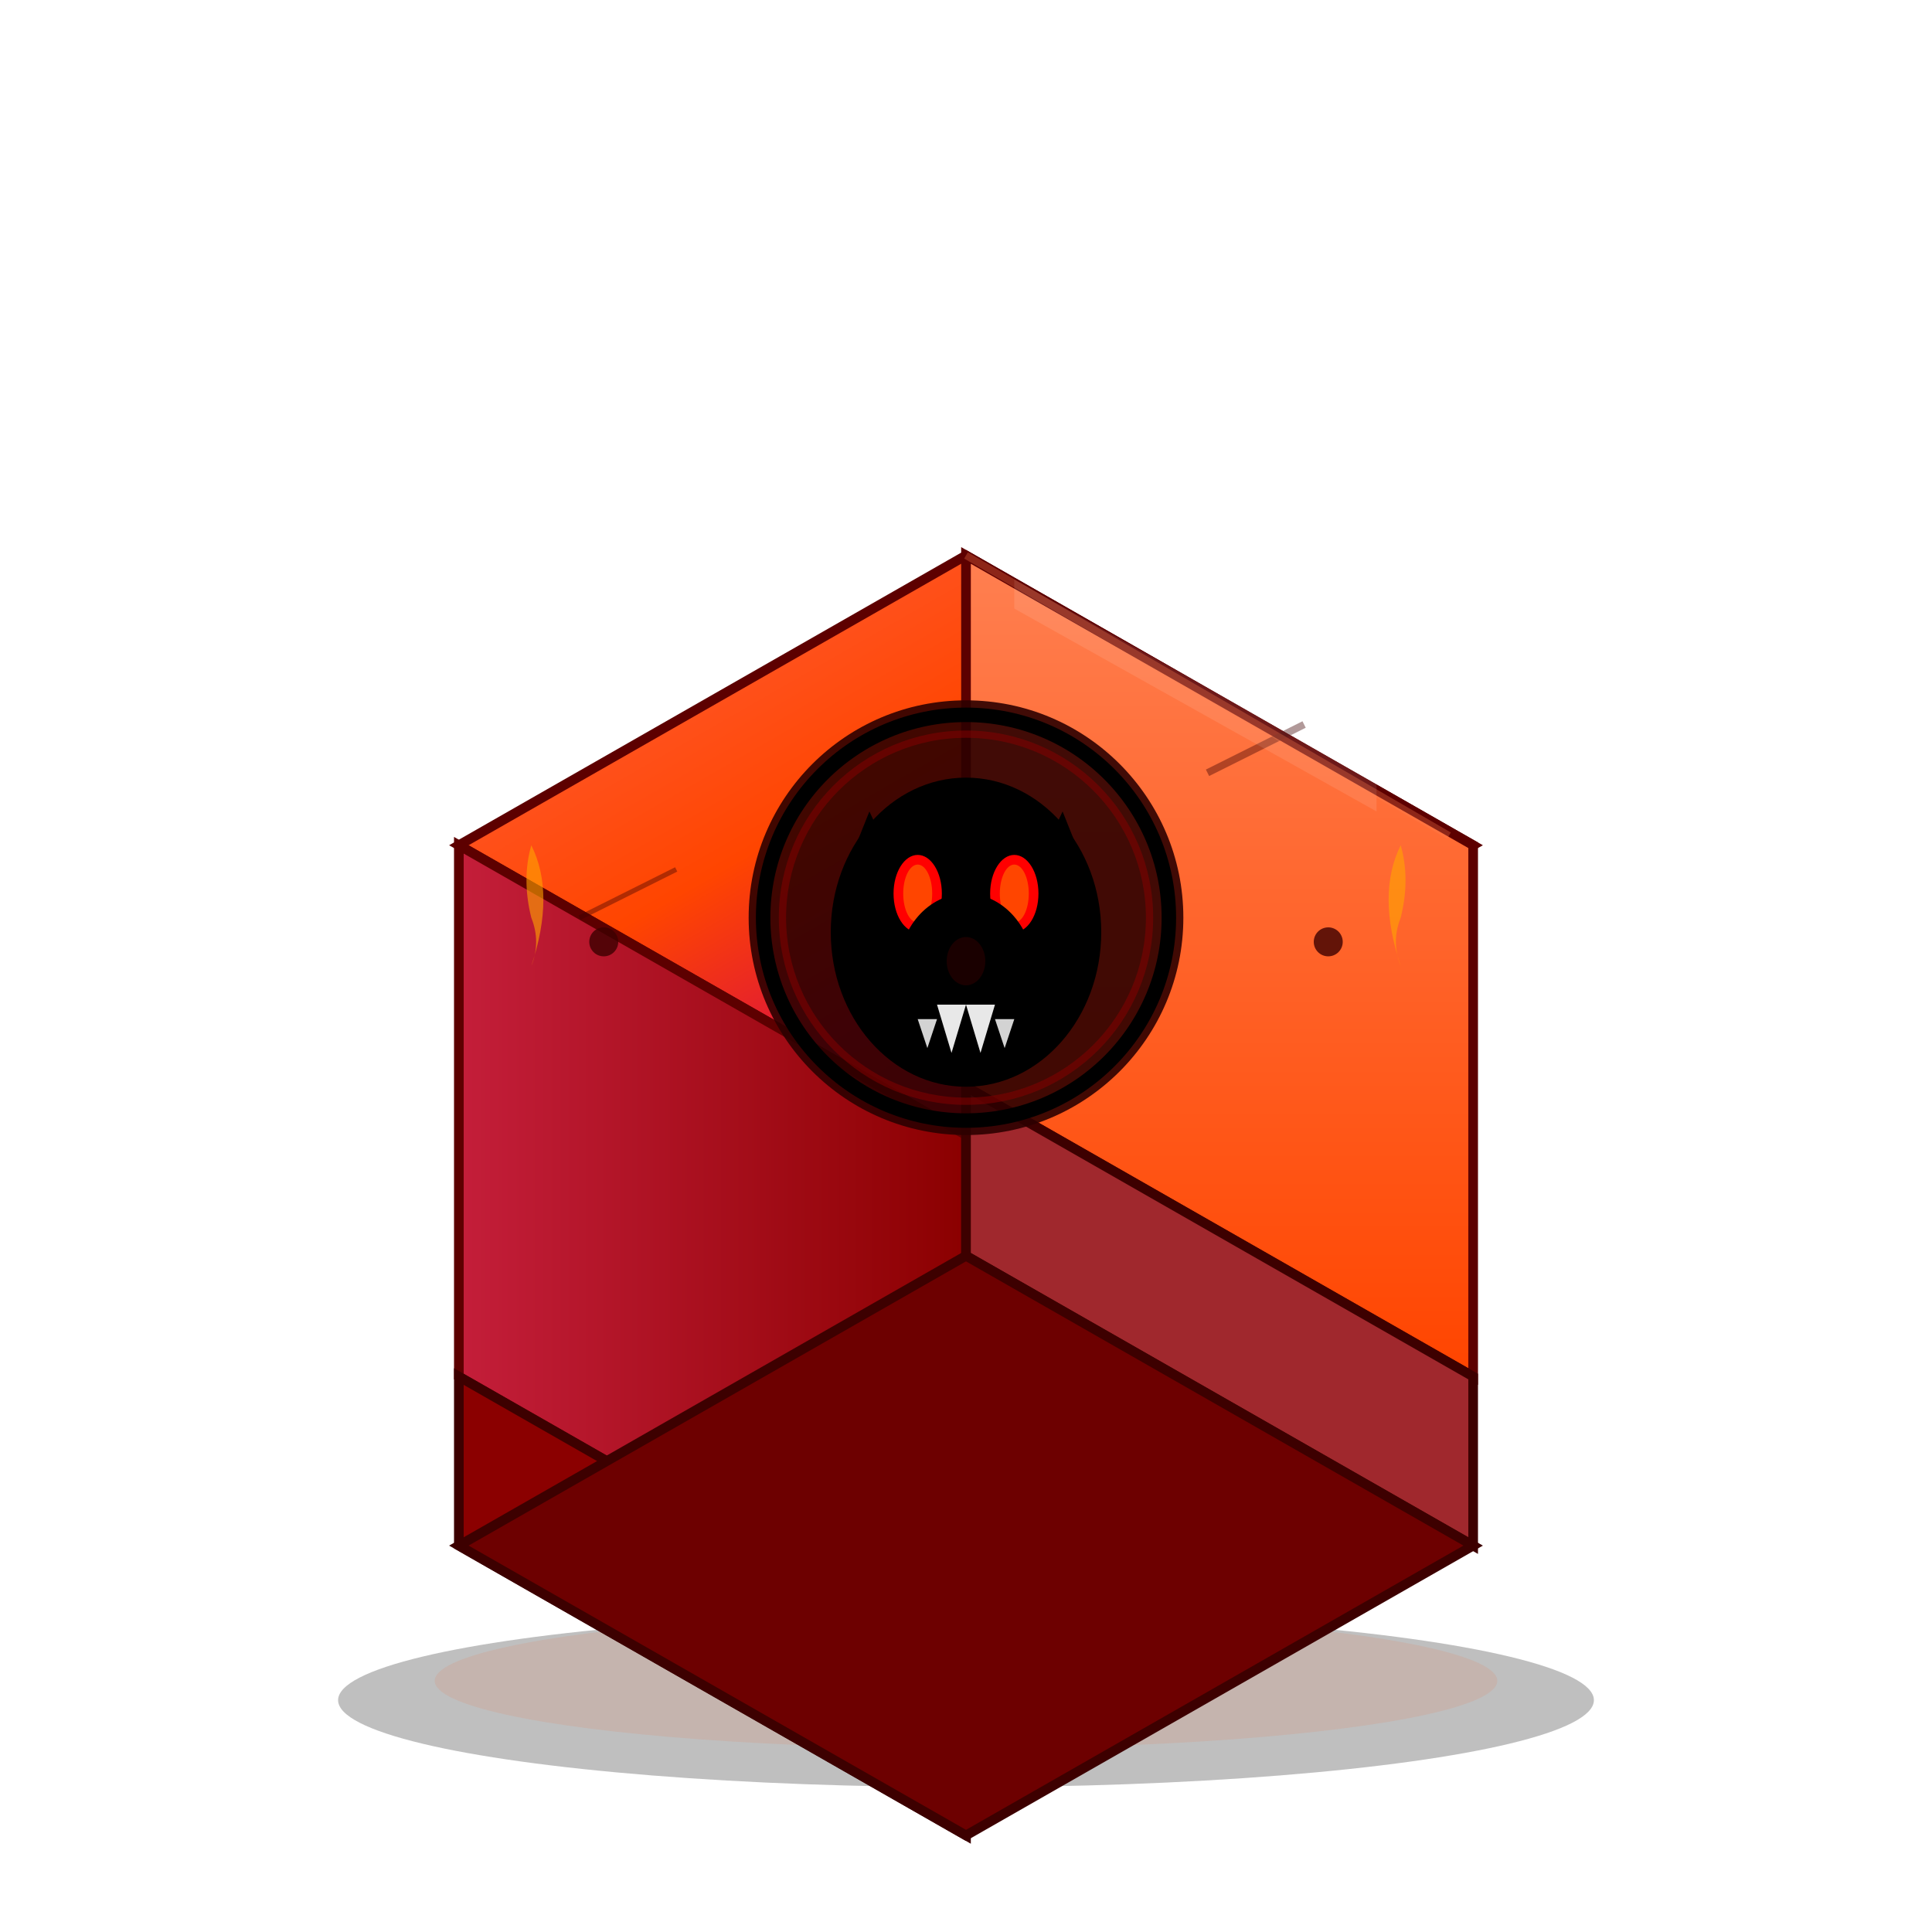 <svg xmlns="http://www.w3.org/2000/svg" viewBox="0 0 400 400">
  <defs>
    <linearGradient id="redMain" x1="0%" y1="0%" x2="100%" y2="100%">
      <stop offset="0%" style="stop-color:#FF6347;stop-opacity:1" />
      <stop offset="40%" style="stop-color:#FF4500;stop-opacity:1" />
      <stop offset="60%" style="stop-color:#DC143C;stop-opacity:1" />
      <stop offset="100%" style="stop-color:#8B0000;stop-opacity:1" />
    </linearGradient>
    <linearGradient id="redTop" x1="0%" y1="0%" x2="0%" y2="100%">
      <stop offset="0%" style="stop-color:#FF7F50;stop-opacity:1" />
      <stop offset="100%" style="stop-color:#FF4500;stop-opacity:1" />
    </linearGradient>
    <linearGradient id="redSide" x1="0%" y1="0%" x2="100%" y2="0%">
      <stop offset="0%" style="stop-color:#C41E3A;stop-opacity:1" />
      <stop offset="100%" style="stop-color:#8B0000;stop-opacity:1" />
    </linearGradient>
    <radialGradient id="fireGlow">
      <stop offset="0%" style="stop-color:#FFA500;stop-opacity:0.8" />
      <stop offset="100%" style="stop-color:#FF4500;stop-opacity:0" />
    </radialGradient>
    <filter id="blur"><feGaussianBlur stdDeviation="2.5"/></filter>
  </defs>
  
  <!-- Fiery shadow -->
  <ellipse cx="200" cy="352" rx="130" ry="18" fill="#000" opacity="0.5" filter="url(#blur)"/>
  <ellipse cx="200" cy="348" rx="110" ry="14" fill="#FF4500" opacity="0.3" filter="url(#blur)"/>
  
  <!-- Isometric case with battle-worn texture -->
  <path d="M 95,175 L 200,115 L 305,175 L 200,235 Z" fill="url(#redMain)" stroke="#5D0000" stroke-width="2"/>
  <path d="M 200,115 L 305,175 L 305,285 L 200,225 Z" fill="url(#redTop)" stroke="#5D0000" stroke-width="2"/>
  <path d="M 95,175 L 200,235 L 200,345 L 95,285 Z" fill="url(#redSide)" stroke="#5D0000" stroke-width="2"/>
  
  <!-- Base -->
  <path d="M 200,225 L 305,285 L 305,320 L 200,260 Z" fill="#A0282D" stroke="#3D0000" stroke-width="2"/>
  <path d="M 95,285 L 200,345 L 200,380 L 95,320 Z" fill="#8B0000" stroke="#3D0000" stroke-width="2"/>
  <path d="M 200,260 L 305,320 L 200,380 L 95,320 Z" fill="#6D0000" stroke="#3D0000" stroke-width="2"/>
  
  <!-- Scratches and wear marks -->
  <path d="M 120,190 L 140,180" stroke="#3D0000" stroke-width="1" opacity="0.4"/>
  <path d="M 250,160 L 270,150" stroke="#3D0000" stroke-width="1.5" opacity="0.4"/>
  <path d="M 180,215 L 195,208" stroke="#3D0000" stroke-width="1" opacity="0.3"/>
  
  <!-- Wolf head silhouette emblem -->
  <g transform="translate(200, 190)">
    <circle r="45" fill="#2D0000" opacity="0.9"/>
    <circle r="42" fill="none" stroke="#000" stroke-width="3"/>
    <circle r="38" fill="none" stroke="#8B0000" stroke-width="1.5" opacity="0.5"/>
    
    <!-- Menacing wolf head -->
    <g transform="translate(0, 3)">
      <!-- Head shape -->
      <ellipse cx="0" cy="0" rx="28" ry="32" fill="#000"/>
      
      <!-- Ears -->
      <polygon points="-20,-25 -12,-8 -24,-15" fill="#000"/>
      <polygon points="20,-25 12,-8 24,-15" fill="#000"/>
      
      <!-- Glowing red eyes -->
      <ellipse cx="-10" cy="-8" rx="5" ry="8" fill="#FF0000" filter="url(#blur)"/>
      <ellipse cx="10" cy="-8" rx="5" ry="8" fill="#FF0000" filter="url(#blur)"/>
      <ellipse cx="-10" cy="-8" rx="3" ry="6" fill="#FF4500"/>
      <ellipse cx="10" cy="-8" rx="3" ry="6" fill="#FF4500"/>
      
      <!-- Snout -->
      <ellipse cx="0" cy="8" rx="14" ry="16" fill="#000"/>
      <ellipse cx="0" cy="6" rx="4" ry="5" fill="#1A0000"/>
      
      <!-- Fangs -->
      <polygon points="-6,15 -3,25 0,15" fill="#E8E8E8"/>
      <polygon points="6,15 3,25 0,15" fill="#E8E8E8"/>
      <polygon points="-10,18 -8,24 -6,18" fill="#D3D3D3"/>
      <polygon points="10,18 8,24 6,18" fill="#D3D3D3"/>
    </g>
  </g>
  
  <!-- Flame effects on sides -->
  <g opacity="0.6">
    <path d="M 110,200 Q 115,185 110,175 Q 108,182 110,190 Q 112,195 110,200 Z" fill="#FFA500"/>
    <path d="M 290,200 Q 285,185 290,175 Q 292,182 290,190 Q 288,195 290,200 Z" fill="#FFA500"/>
  </g>
  
  <!-- Metal studs -->
  <circle cx="125" cy="195" r="3" fill="#3D0000" opacity="0.8"/>
  <circle cx="275" cy="195" r="3" fill="#3D0000" opacity="0.8"/>
  
  <!-- Highlights -->
  <path d="M 210,120 L 285,162 L 285,168 L 210,126 Z" fill="#FFF" opacity="0.1"/>
  <line x1="200" y1="115" x2="300" y2="173" stroke="#FF7F50" stroke-width="1.5" opacity="0.3"/>
</svg>